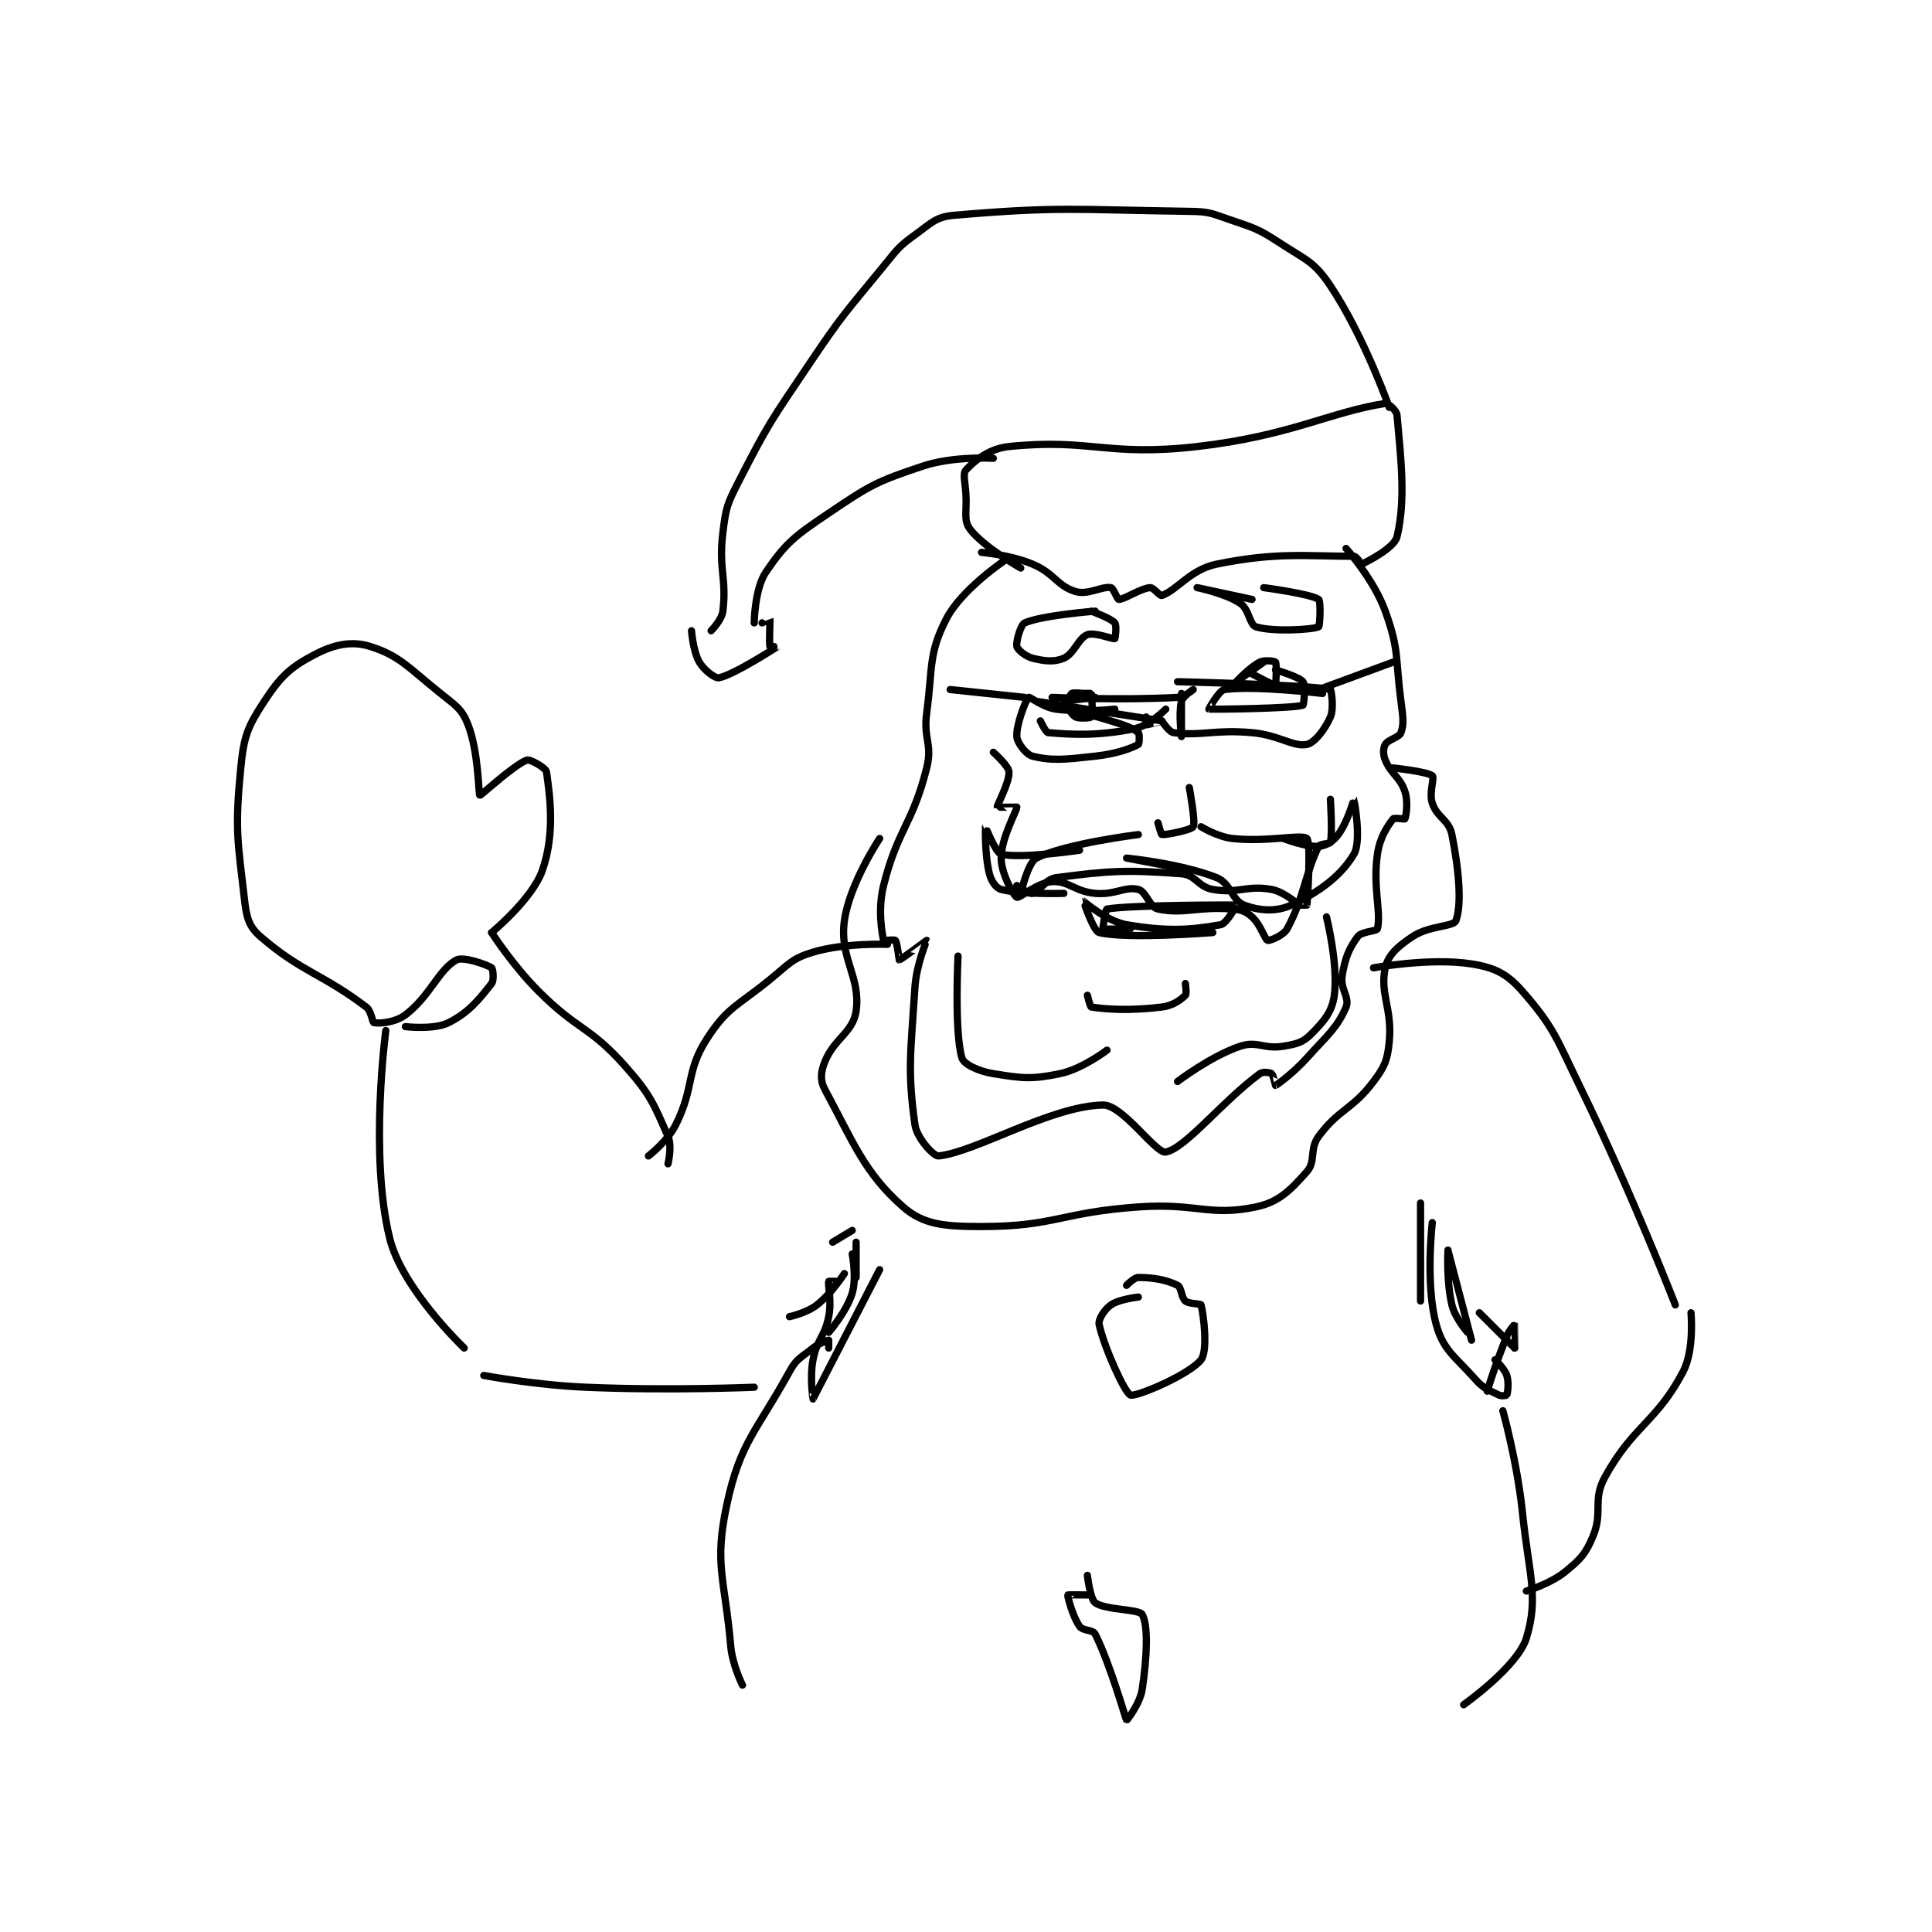 <?xml version="1.0" encoding="utf-8"?>
<!DOCTYPE svg PUBLIC "-//W3C//DTD SVG 1.1//EN" "http://www.w3.org/Graphics/SVG/1.1/DTD/svg11.dtd">
<svg viewBox="0 0 800 800" preserveAspectRatio="xMinYMin meet" xmlns="http://www.w3.org/2000/svg" version="1.1">
<g fill="none" stroke="black" stroke-linecap="round" stroke-linejoin="round" stroke-width="1.848">
<g transform="translate(99.695,87.52) scale(1.623) translate(-72,-92.133)">
<path id="0" d="M354 178.133 C354 178.133 361.111 186.084 364 194.133 C367.604 204.173 366.53 205.738 368 217.133 C368.5 221.01 368.822 222.872 368 225.133 C367.542 226.392 364.729 226.858 364 228.133 C363.449 229.098 363.394 230.678 364 232.133 C365.528 235.801 367.762 236.419 369 240.133 C369.897 242.823 369.317 246.394 369 247.133 C368.942 247.269 366.279 246.774 366 247.133 C364.549 248.998 362.613 251.839 362 256.133 C360.782 264.658 363.006 270.906 362 275.133 C361.831 275.843 357.985 275.82 357 277.133 C354.773 280.103 353.76 282.571 353 287.133 C352.442 290.483 355.003 292.793 354 295.133 C351.71 300.477 349.365 302.172 344 308.133 C340.537 311.981 336.436 314.94 336 315.133 C335.987 315.139 335.45 312.471 335 312.133 C334.584 311.822 332.757 311.572 332 312.133 C322.205 319.389 313.095 331.114 308 332.133 C305.525 332.628 296.969 320.048 292 320.133 C278.714 320.362 259.578 332.136 250 333.133 C248.859 333.252 244.49 328.644 244 325.133 C242.06 311.229 242.921 307.046 244 290.133 C244.376 284.242 247.032 278.189 247 278.133 C246.997 278.128 240.304 283.133 240 283.133 C239.957 283.133 239.506 278.766 239 278.133 C238.791 277.872 236.017 278.21 236 278.133 C235.642 276.46 234.452 270.325 236 264.133 C239.621 249.649 243.379 248.618 247 234.133 C248.548 227.942 246.114 226.87 247 220.133 C248.561 208.268 247.453 205 252 196.133 C255.884 188.559 267 181.133 267 181.133 "/>
<path id="1" d="M271 183.133 C271 183.133 261.352 177.683 258 173.133 C256.333 170.871 257.299 168.619 257 164.133 C256.802 161.165 256.183 159.025 257 158.133 C259.19 155.744 262.935 152.649 268 152.133 C288.942 150.004 292.906 154.78 316 152.133 C339.701 149.418 349.775 143.365 364 141.133 C364.724 141.02 366.896 142.953 367 144.133 C367.989 155.339 369.264 165.576 367 175.133 C366.333 177.949 359.594 181.409 358 182.133 C357.857 182.198 356.694 180.133 356 180.133 C343.863 180.133 336.261 179.019 321 182.133 C314.262 183.508 310.917 188.751 307 190.133 C306.466 190.322 304.877 188.054 304 188.133 C301.426 188.367 297.506 191.133 296 191.133 C295.623 191.133 294.656 188.253 294 188.133 C291.727 187.72 288.158 190.081 285 189.133 C280.244 187.707 279.595 184.464 274 182.133 C268.271 179.746 261 179.133 261 179.133 "/>
<path id="2" d="M333 188.133 C333 188.133 345.045 189.737 347 191.133 C347.605 191.566 347.321 197.993 347 198.133 C345.321 198.868 335.435 199.464 331 198.133 C329.392 197.651 329.257 193.638 327 192.133 C323.144 189.563 316 188.133 316 188.133 C316 188.133 330 191.133 330 191.133 "/>
<path id="3" d="M290 194.133 C290 194.133 276.334 195.183 272 197.133 C270.947 197.607 269.745 201.987 270 203.133 C270.178 203.936 272.189 205.681 274 206.133 C277.049 206.896 279.538 207.189 282 206.133 C284.638 205.003 285.684 201.024 288 200.133 C289.844 199.424 294.488 201.353 295 201.133 C295.134 201.076 295.517 197.737 295 197.133 C293.947 195.904 289 194.133 289 194.133 "/>
<path id="4" d="M333 207.133 C333 207.133 326 212.133 326 212.133 C326 212.133 329.342 208.462 332 207.133 C333.251 206.508 335.846 206.903 336 207.133 C336.346 207.653 336.092 213.088 336 213.133 C335.863 213.202 330 210.133 330 210.133 "/>
<path id="5" d="M287 215.133 C287 215.133 288.975 215.058 289 215.133 C289.225 215.808 289.346 220.614 289 221.133 C288.846 221.364 285.967 221.617 285 221.133 C284.154 220.71 283.176 219.189 283 218.133 C282.85 217.236 283.55 215.471 284 215.133 C284.416 214.821 287 215.133 287 215.133 "/>
<path id="6" d="M314 239.133 C314 239.133 315.671 247.982 315 249.133 C314.525 249.948 308.113 251.257 307 251.133 C306.809 251.112 306 248.133 306 248.133 "/>
<path id="7" d="M317 249.133 C317 249.133 321.142 251.705 325 252.133 C333.796 253.111 342.681 250.953 344 252.133 C345.056 253.078 344.247 267.037 344 269.133 C343.997 269.162 342 269.133 342 269.133 "/>
<path id="8" d="M342 269.133 C342 269.133 338.264 265.727 335 265.133 C328.665 263.981 326.532 266.269 320 265.133 C316.214 264.475 315.647 261.407 312 261.133 C297.974 260.081 293.497 260.357 280 262.133 C277.259 262.494 275.829 265.767 274 266.133 C273.031 266.327 270 264.133 270 264.133 "/>
<path id="9" d="M271 266.133 C271 266.133 272.821 258.223 275 257.133 C282.435 253.416 301 251.133 301 251.133 "/>
<path id="10" d="M350 242.133 C350 242.133 350.56 250.891 350 253.133 C349.911 253.49 347.333 253.466 347 254.133 C343.666 260.802 343.231 267.323 339 275.133 C338.047 276.893 334.494 278.298 334 278.133 C333.259 277.886 332.168 274.061 330 272.133 C328.425 270.734 327.385 270.332 325 270.133 C316.228 269.402 312.633 271.515 306 270.133 C303.891 269.694 302.978 265.628 301 265.133 C297.598 264.283 295.074 266.595 290 266.133 C284.757 265.657 283.261 262.92 279 263.133 C275.387 263.314 270.683 267.448 270 267.133 C269.178 266.754 266 261.086 266 257.133 C266 251.995 270.06 244.919 270 244.133 C269.998 244.109 265.014 244.195 265 244.133 C264.897 243.669 268.186 237.736 268 235.133 C267.888 233.568 264 230.133 264 230.133 "/>
<path id="11" d="M264 155.133 C264 155.133 253.89 154.503 246 157.133 C234.165 161.078 232.572 161.997 222 169.133 C213.396 174.941 211.032 176.718 206 184.133 C203.074 188.445 203 197.133 203 197.133 "/>
<path id="12" d="M365 142.133 C365 142.133 358.665 124.131 350 111.133 C345.844 104.899 343.819 104.592 337 100.133 C331.285 96.397 330.546 96.41 324 94.133 C319.36 92.519 318.899 92.203 314 92.133 C284.694 91.715 280.966 90.822 254 93.133 C249.32 93.534 248.246 95.067 244 98.133 C239.702 101.237 239.532 101.817 236 106.133 C226.155 118.166 225.697 118.206 217 131.133 C207.307 145.542 206.72 146.045 199 161.133 C196.038 166.923 195.77 167.779 195 174.133 C193.858 183.558 196.02 185.63 195 194.133 C194.726 196.412 192 199.133 192 199.133 "/>
<path id="13" d="M205 197.133 C205 197.133 206.996 196.122 207 196.133 C207.08 196.374 206.769 202.324 207 203.133 C207.019 203.199 209.002 203.132 209 203.133 C208.975 203.149 197.883 210.357 194 211.133 C193.018 211.33 190.213 209.213 189 207.133 C187.392 204.377 187 199.133 187 199.133 "/>
<path id="14" d="M373 345.133 L373 370.133 "/>
<path id="15" d="M361 285.133 C361 285.133 375.509 282.477 386 284.133 C391.957 285.074 395.064 286.635 399 291.133 C407.166 300.466 407.689 303.188 414 316.133 C427.027 342.856 438 371.133 438 371.133 "/>
<path id="16" d="M237 279.133 C237 279.133 226.073 278.711 218 281.133 C212.604 282.752 211.933 284.114 207 288.133 C198.666 294.924 196.185 295.14 191 303.133 C185.445 311.697 187.854 315.425 183 325.133 C180.853 329.427 176 333.133 176 333.133 "/>
<path id="17" d="M228 352.133 L223 355.133 "/>
<path id="18" d="M229 355.133 L229 364.133 "/>
<path id="19" d="M228 358.133 C228 358.133 229.187 364.177 228 368.133 C226.599 372.802 222 378.133 222 378.133 "/>
<path id="20" d="M255 282.133 C255 282.133 254.015 301.516 256 308.133 C256.483 309.744 260.221 311.529 264 312.133 C271.436 313.323 273.687 313.646 281 312.133 C286.696 310.955 293 306.133 293 306.133 "/>
<path id="21" d="M349 272.133 C349 272.133 352.049 284.263 351 292.133 C350.426 296.441 348.279 298.855 345 302.133 C342.951 304.182 341.36 304.573 338 305.133 C333.073 305.955 331.335 303.688 327 305.133 C319.513 307.629 311 314.133 311 314.133 "/>
<path id="22" d="M313 289.133 C313 289.133 313.393 291.741 313 292.133 C311.822 293.311 309.816 294.781 307 295.133 C299.049 296.127 292.803 295.734 289 295.133 C288.689 295.084 288 292.133 288 292.133 "/>
<path id="23" d="M290 216.133 C290 216.133 282.011 217.107 282 217.133 C281.996 217.143 288 221.133 288 221.133 "/>
<path id="24" d="M286 255.133 C286 255.133 270.9 257.358 266 256.133 C264.574 255.777 262.002 249.13 262 249.133 C261.995 249.143 261.771 256.216 263 261.133 C263.477 263.04 264.712 264.794 266 265.133 C271.168 266.493 282 266.133 282 266.133 "/>
<path id="25" d="M338 252.133 C338 252.133 343.721 254.368 347 254.133 C348.931 253.995 350.661 252.919 352 251.133 C354.381 247.959 355.997 242.13 356 242.133 C356.006 242.141 358.041 252.69 356 256.133 C352.723 261.663 347.148 265.815 340 269.133 C336.107 270.941 331.849 270.551 328 269.133 C324.928 268.001 324.58 263.565 321 262.133 C311.868 258.48 298 257.133 298 257.133 C298 257.133 314 260.133 314 260.133 "/>
<path id="26" d="M320 276.133 C320 276.133 298.171 277.872 291 276.133 C289.531 275.777 286.994 268.135 287 268.133 C287.034 268.123 292.849 273.25 298 274.133 C308.277 275.895 314.326 275.504 322 274.133 C323.565 273.854 326.05 269.14 326 269.133 C325.501 269.065 299.042 269.067 293 270.133 C292.657 270.194 291.849 275.007 292 275.133 C292.334 275.411 299 275.133 299 275.133 "/>
<path id="27" d="M181 335.133 C181 335.133 182.108 330.651 181 328.133 C177.385 319.918 176.582 317.514 170 310.133 C160.859 299.884 158.078 301.212 148 291.133 C141.363 284.496 136 276.133 136 276.133 "/>
<path id="28" d="M136 276.133 C136 276.133 146.467 267.553 149 260.133 C152.141 250.935 150.953 241.801 150 235.133 C149.858 234.137 145.831 231.84 145 232.133 C141.8 233.263 133.177 241.239 133 241.133 C132.631 240.912 132.747 230.276 130 223.133 C128.466 219.146 126.945 218.289 123 215.133 C114.874 208.633 112.544 205.491 105 203.133 C100.361 201.684 95.925 202.58 91 205.133 C84.704 208.398 82.174 210.763 78 217.133 C73.742 223.632 72.797 225.999 72 234.133 C70.463 249.814 71.186 252.536 73 268.133 C73.503 272.461 74.136 274.639 77 277.133 C87.324 286.125 92.742 286.593 104 295.133 C105.394 296.191 105.502 299.034 106 299.133 C107.353 299.404 111.456 299.072 114 297.133 C120.322 292.316 122.495 285.59 127 283.133 C128.726 282.192 134.676 284.25 136 285.133 C136.342 285.361 136.68 288.268 136 289.133 C132.833 293.165 130.171 296.548 125 299.133 C121.283 300.992 114 300.133 114 300.133 "/>
<path id="29" d="M109 301.133 C109 301.133 104.768 332.942 110 354.133 C113.213 367.144 129 382.133 129 382.133 "/>
<path id="30" d="M134 389.133 C134 389.133 147.045 391.57 160 392.133 C181.318 393.06 203 392.133 203 392.133 "/>
<path id="31" d="M298 366.133 C298 366.133 299.907 364.133 301 364.133 C304.643 364.133 308.135 364.701 311 366.133 C312.042 366.654 311.928 369.24 313 370.133 C313.972 370.943 316.901 370.761 317 371.133 C317.673 373.656 318.779 382.86 317 385.133 C314.067 388.882 300.514 394.657 299 394.133 C297.553 393.632 292.27 381.975 291 376.133 C290.72 374.847 292.368 372.276 294 371.133 C296.11 369.656 301 369.133 301 369.133 "/>
<path id="32" d="M376 350.133 C376 350.133 374.171 365.846 377 376.133 C378.803 382.691 381.681 384.149 387 390.133 C389.169 392.574 390.315 392.791 393 394.133 C393.671 394.469 394.966 394.219 395 394.133 C395.216 393.594 395.608 390.956 395 389.133 C394.392 387.311 392 385.133 392 385.133 "/>
<path id="33" d="M394 398.133 C394 398.133 397.66 411.18 399 424.133 C400.622 439.816 403.229 445.586 400 456.133 C397.769 463.421 384 473.133 384 473.133 "/>
<path id="34" d="M222 382.133 C222 382.133 222 380.133 222 380.133 C221.847 380.133 219.621 380.837 218 382.133 C214.874 384.634 213.849 384.771 212 388.133 C203.49 403.606 199.434 406.11 196 422.133 C192.717 437.453 195.496 440.839 197 458.133 C197.428 463.051 200 468.133 200 468.133 "/>
<path id="35" d="M288 440.133 C288 440.133 288.697 446.202 290 447.133 C292.633 449.014 301.226 448.714 302 450.133 C303.541 452.959 303.236 460.793 302 469.133 C301.441 472.905 298.027 477.166 298 477.133 C297.826 476.931 293.873 462.878 290 455.133 C289.404 453.942 286.846 454.342 286 453.133 C284.219 450.589 282.91 445.493 283 445.133 C283.015 445.071 288 445.133 288 445.133 "/>
<path id="36" d="M366 234.133 C366 234.133 374.834 235.084 376 236.133 C376.623 236.694 375.103 240.444 376 243.133 C377.238 246.847 380.243 247.346 381 251.133 C382.868 260.476 383.527 269.163 382 273.133 C381.419 274.645 375.163 274.358 371 277.133 C367.244 279.638 364.746 281.778 364 285.133 C362.535 291.727 365.88 295.628 365 304.133 C364.515 308.82 363.873 310.303 361 314.133 C355.586 321.352 352.221 321.07 347 328.133 C344.595 331.388 346.346 334.494 344 337.133 C339.866 341.784 336.918 344.895 331 346.133 C319.071 348.63 315.809 345.076 301 346.133 C281.079 347.556 279.674 351.133 261 351.133 C251.663 351.133 246.224 350.705 241 346.133 C231.087 337.46 228.162 329.384 221 316.133 C219.772 313.861 219.965 311.72 221 309.133 C223.394 303.148 228.241 301.596 229 296.133 C230.214 287.391 224.691 282.729 226 273.133 C227.287 263.692 235 252.133 235 252.133 "/>
<path id="37" d="M336 209.133 C336 209.133 342.006 210.855 343 212.133 C343.706 213.041 343.219 218.07 343 218.133 C339.964 219.019 319.337 219.201 319 219.133 C318.957 219.125 321.54 214.335 323 214.133 C330.739 213.066 348 215.133 348 215.133 "/>
<path id="38" d="M295 219.133 C295 219.133 286.78 220.058 280 219.133 C276.651 218.677 273.323 215.907 273 216.133 C272.34 216.595 269.8 223.133 270 226.133 C270.108 227.746 272.37 230.726 274 231.133 C278.969 232.375 282.374 231.981 290 231.133 C295.402 230.533 299.058 229.193 301 228.133 C301.252 227.996 301.36 225.442 301 225.133 C299.66 223.985 297.58 223.235 294 222.133 C284.721 219.278 275 217.133 275 217.133 C275 217.133 306.975 222.128 307 222.133 C307.003 222.134 303.253 223.197 303 223.133 C302.966 223.125 303 221.133 303 221.133 "/>
<path id="39" d="M312 215.133 C312 215.133 312 226.133 312 226.133 C312 226.133 311.229 220.219 312 217.133 C312.321 215.848 315 214.133 315 214.133 C315 214.133 312.839 216.031 311 216.133 C296.689 216.928 279 216.133 279 216.133 "/>
<path id="40" d="M311 212.133 C311 212.133 344.825 212.939 350 214.133 C350.212 214.182 350.981 218.845 350 221.133 C348.659 224.262 345.941 227.745 344 228.133 C340.485 228.836 336.921 225.744 330 225.133 C320.296 224.277 317.164 226.068 310 225.133 C308.785 224.975 307 222.133 307 222.133 "/>
<path id="41" d="M308 219.133 C308 219.133 303.788 223.376 300 224.133 C290.658 226.002 284.256 225.655 278 225.133 C277.358 225.08 276 222.133 276 222.133 "/>
<path id="42" d="M272 216.133 L253 214.133 "/>
<path id="43" d="M347 214.133 L366 207.133 "/>
<path id="44" d="M442 373.133 C442 373.133 442.899 382.599 440 388.133 C433.229 401.059 427.25 401.893 420 415.133 C416.82 420.939 419.588 423.922 417 430.133 C415.102 434.688 413.884 435.935 410 439.133 C406.195 442.267 400 444.133 400 444.133 "/>
<path id="45" d="M390 393.133 C390 393.133 392.257 385.795 395 379.133 C395.653 377.547 396.997 376.129 397 376.133 C397.01 376.148 397 382.133 397 382.133 "/>
<path id="46" d="M397 382.133 L388 373.133 "/>
<path id="47" d="M385 378.133 C385 378.133 381.81 374.534 381 371.133 C379.55 365.044 380 357.133 380 357.133 C380 357.134 386 380.133 386 380.133 "/>
<path id="48" d="M235 362.133 C235 362.133 218.034 395.088 218 395.133 C217.993 395.143 217.136 389.672 218 385.133 C219.017 379.795 220.933 379.47 222 374.133 C222.814 370.063 221.762 366.205 222 365.133 C222.012 365.08 224 365.133 224 365.133 "/>
<path id="49" d="M226 363.133 C226 363.133 222.714 368.216 219 371.133 C216.385 373.188 212 374.133 212 374.133 "/>
</g>
</g>
</svg>
